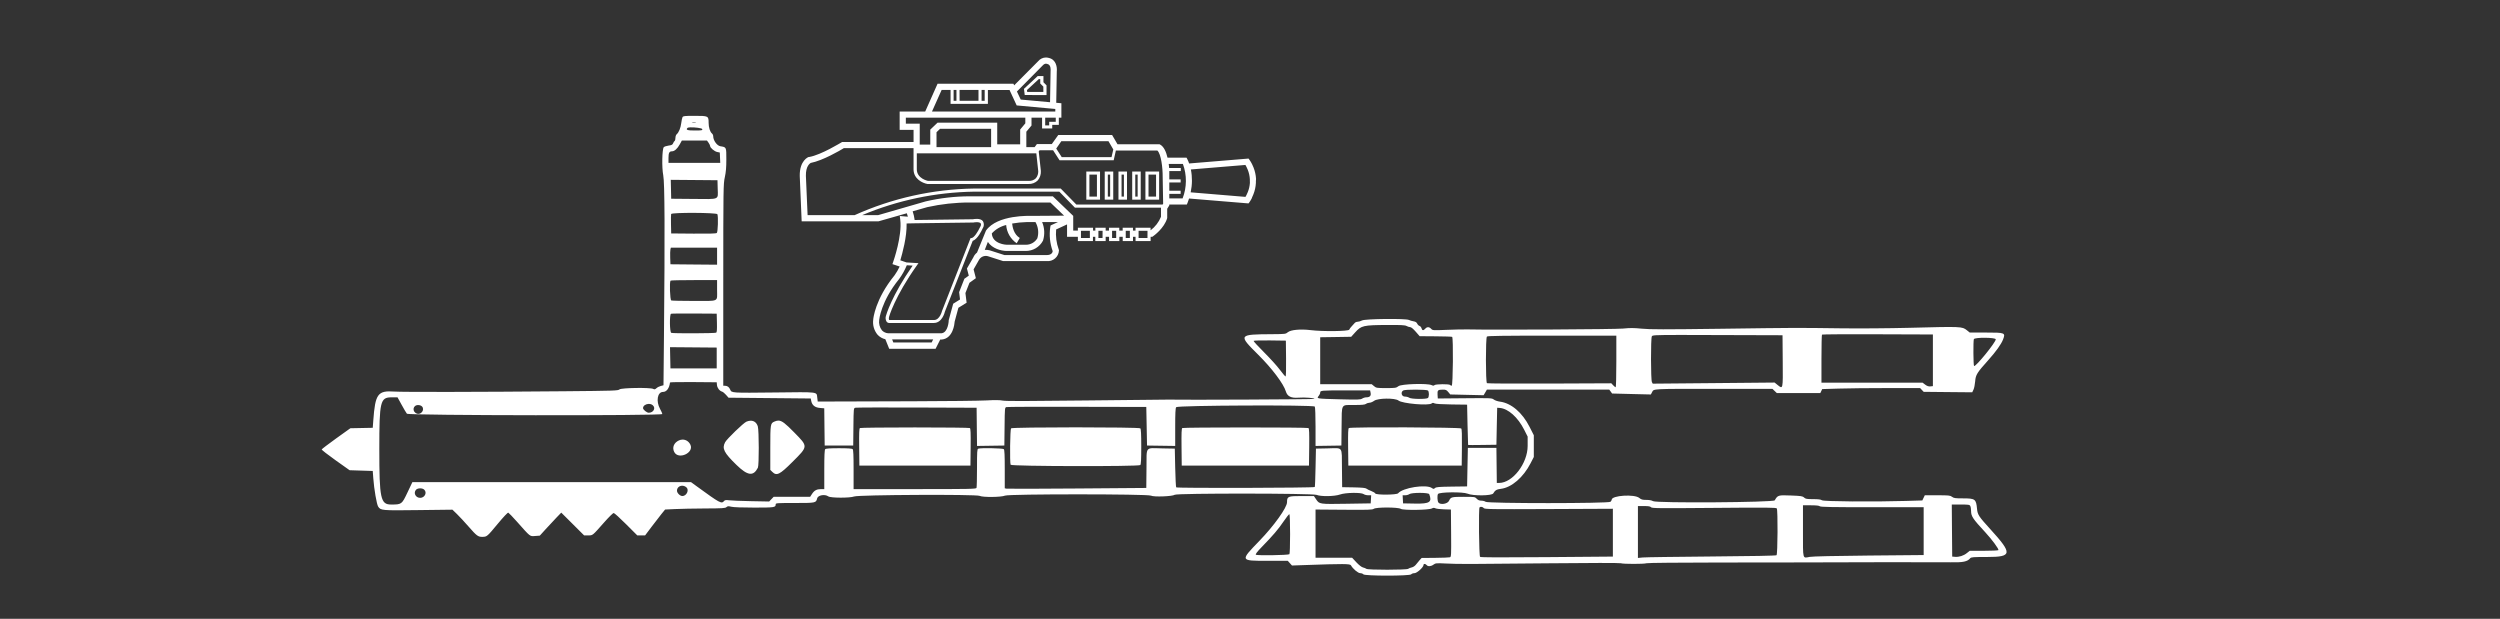 ﻿<?xml version="1.0" encoding="UTF-8" standalone="no"?>
<!DOCTYPE svg PUBLIC "-//W3C//DTD SVG 20010904//EN" "http://www.w3.org/TR/2001/REC-SVG-20010904/DTD/svg10.dtd">
<svg version="1.1" id="Frosty Editor v1.0.6.3" xmlns="http://www.w3.org/2000/svg" d1p1:xlink="http://www.w3.org/1999/xlink" viewBox="0 0 101 25" xmlns:d1p1="xmlns">
  <rect x="0" y="0" width="101" height="25" fill="#333333" stroke="none"/>
  <path stroke="none" fill="#ffffffff" d="M 42.252,2.323 C 42.134,2.325 42.020,2.378 41.942,2.473 41.619,2.798 41.296,3.123 40.972,3.448 40.962,3.426 40.952,3.404 40.942,3.382 37.878,3.382 37.878,3.382 37.878,3.382 37.712,3.756 37.546,4.131 37.379,4.505 36.346,4.505 36.346,4.505 36.346,4.505 36.346,5.247 36.346,5.247 36.346,5.247 36.908,5.247 36.908,5.247 36.908,5.247 36.908,5.737 36.908,5.737 36.908,5.737 34.022,5.737 34.022,5.737 34.022,5.737 34.012,5.743 34.001,5.749 33.991,5.755 33.984,5.755 33.184,6.255 32.693,6.342 32.673,6.342 32.673,6.342 32.673,6.342 32.658,6.342 32.298,6.483 32.310,7.110 32.335,7.720 32.361,8.331 32.387,8.941 35.493,8.941 35.493,8.941 35.493,8.941 36.635,8.616 36.635,8.616 36.635,8.616 36.652,8.661 36.667,8.707 36.679,8.754 36.570,8.745 36.461,8.736 36.352,8.727 36.359,8.778 36.365,8.828 36.371,8.879 36.450,9.528 36.100,10.536 36.096,10.546 36.082,10.588 36.068,10.629 36.054,10.671 36.152,10.703 36.250,10.736 36.347,10.768 36.288,10.893 36.218,11.013 36.138,11.125 35.353,12.092 35.280,12.873 35.278,12.913 35.249,13.133 35.313,13.355 35.455,13.525 35.539,13.615 35.648,13.677 35.768,13.705 35.820,13.834 35.872,13.963 35.924,14.092 37.797,14.092 37.797,14.092 37.797,14.092 37.860,13.967 37.923,13.842 37.986,13.717 38.052,13.717 38.052,13.717 38.052,13.717 38.504,13.669 38.561,13.093 38.569,12.990 38.719,12.435 38.719,12.435 38.719,12.435 38.829,12.366 38.940,12.299 39.051,12.230 39.035,12.100 39.019,11.970 39.003,11.839 39.057,11.701 39.112,11.563 39.166,11.425 39.252,11.363 39.339,11.301 39.425,11.239 39.394,11.120 39.364,11.002 39.333,10.883 39.405,10.756 39.478,10.629 39.550,10.502 39.620,10.375 39.768,10.312 39.909,10.350 40.113,10.416 40.318,10.481 40.523,10.547 42.288,10.547 42.288,10.547 42.288,10.547 42.411,10.560 42.532,10.521 42.625,10.441 42.718,10.361 42.775,10.246 42.781,10.124 42.781,10.102 42.781,10.102 42.781,10.102 42.778,10.094 42.775,10.087 42.773,10.080 42.679,9.821 42.643,9.545 42.668,9.270 42.815,9.202 42.962,9.134 43.109,9.066 43.109,9.566 43.109,9.566 43.109,9.566 43.546,9.566 43.546,9.566 43.546,9.566 43.546,9.740 43.546,9.740 43.546,9.740 44.155,9.740 44.155,9.740 44.155,9.740 44.155,9.566 44.155,9.566 44.155,9.566 44.250,9.566 44.250,9.566 44.250,9.566 44.250,9.740 44.250,9.740 44.250,9.740 44.669,9.740 44.669,9.740 44.669,9.740 44.669,9.566 44.669,9.566 44.669,9.566 44.806,9.566 44.806,9.566 44.806,9.566 44.806,9.740 44.806,9.740 44.806,9.740 45.222,9.740 45.222,9.740 45.222,9.740 45.222,9.566 45.222,9.566 45.222,9.566 45.358,9.566 45.358,9.566 45.358,9.566 45.358,9.740 45.358,9.740 45.358,9.740 45.773,9.740 45.773,9.740 45.773,9.740 45.773,9.566 45.773,9.566 45.773,9.566 45.876,9.566 45.876,9.566 45.876,9.566 45.876,9.740 45.876,9.740 45.876,9.740 46.485,9.740 46.485,9.740 46.485,9.740 46.485,9.566 46.485,9.566 46.485,9.566 46.554,9.566 46.554,9.566 46.554,9.566 46.565,9.558 46.575,9.551 46.586,9.543 46.605,9.531 47.040,9.221 47.155,8.809 47.155,8.434 47.155,8.434 47.155,8.434 47.183,8.389 47.211,8.345 47.239,8.300 47.239,8.264 47.239,8.264 47.239,8.264 47.948,8.264 47.948,8.264 47.948,8.264 47.959,8.238 47.969,8.212 47.980,8.186 48.002,8.130 48.021,8.075 48.038,8.020 48.839,8.086 49.640,8.152 50.440,8.218 50.454,8.200 50.468,8.181 50.482,8.162 50.518,8.109 50.551,8.054 50.579,7.996 50.579,7.985 50.579,7.985 50.579,7.985 50.596,7.948 50.615,7.908 50.634,7.860 50.694,7.711 50.729,7.553 50.738,7.393 50.738,7.313 50.738,7.313 50.738,7.313 50.738,7.288 50.746,7.258 50.744,7.221 50.734,7.065 50.700,6.911 50.642,6.765 50.623,6.718 50.604,6.676 50.582,6.630 50.553,6.572 50.520,6.516 50.483,6.463 50.469,6.444 50.456,6.425 50.442,6.406 48.041,6.604 48.041,6.604 48.041,6.604 48.022,6.546 47.998,6.490 47.971,6.436 47.959,6.413 47.947,6.391 47.936,6.369 47.167,6.369 47.167,6.369 47.167,6.369 47.114,6.141 47.025,5.930 46.876,5.845 46.866,5.839 46.857,5.834 46.847,5.829 45.148,5.829 45.148,5.829 45.148,5.829 45.075,5.704 45.002,5.579 44.929,5.454 42.754,5.454 42.754,5.454 42.754,5.454 42.667,5.576 42.580,5.698 42.493,5.820 41.891,5.820 41.891,5.820 41.891,5.820 41.860,5.862 41.829,5.903 41.798,5.945 41.464,5.945 41.464,5.945 41.464,5.945 41.464,5.321 41.464,5.321 41.464,5.321 41.534,5.237 41.603,5.154 41.673,5.071 41.673,4.754 41.673,4.754 41.673,4.754 42.100,4.754 42.100,4.754 42.100,4.754 42.100,5.189 42.100,5.189 42.100,5.189 42.510,5.189 42.510,5.189 42.510,5.189 42.510,5.044 42.510,5.044 42.510,5.044 42.777,5.044 42.777,5.044 42.777,5.044 42.777,4.754 42.777,4.754 42.777,4.754 42.880,4.754 42.880,4.754 42.880,4.754 42.880,4.171 42.880,4.171 42.880,4.171 42.811,4.164 42.741,4.158 42.672,4.152 42.694,2.882 42.694,2.882 42.694,2.882 42.713,2.717 42.669,2.404 42.369,2.339 42.330,2.328 42.291,2.323 42.252,2.323 Z M 42.253,2.573 C 42.271,2.572 42.284,2.576 42.288,2.577 42.296,2.579 42.303,2.582 42.311,2.584 42.472,2.615 42.445,2.850 42.444,2.859 42.437,3.282 42.429,3.706 42.422,4.130 42.027,4.094 41.632,4.058 41.237,4.022 41.186,3.914 41.135,3.805 41.084,3.697 41.430,3.347 41.776,2.997 42.123,2.646 42.174,2.589 42.221,2.575 42.253,2.573 Z M 41.923,3.073 C 41.738,3.245 41.553,3.417 41.368,3.589 41.379,3.672 41.389,3.755 41.399,3.838 42.280,3.842 42.280,3.842 42.280,3.842 42.280,3.448 42.280,3.448 42.280,3.448 42.238,3.406 42.196,3.364 42.155,3.323 42.155,3.073 42.155,3.073 42.155,3.073 Z M 41.965,3.198 C 42.026,3.198 42.026,3.198 42.026,3.198 42.026,3.374 42.026,3.374 42.026,3.374 42.151,3.499 42.151,3.499 42.151,3.499 42.151,3.715 42.151,3.715 42.151,3.715 41.499,3.715 41.499,3.715 41.499,3.715 41.496,3.689 41.493,3.664 41.489,3.638 41.648,3.491 41.807,3.345 41.965,3.198 Z M 38.042,3.634 C 38.403,3.634 38.403,3.634 38.403,3.634 38.403,4.197 38.403,4.197 38.403,4.197 39.911,4.197 39.911,4.197 39.911,4.197 39.911,3.635 39.911,3.635 39.911,3.635 40.785,3.635 40.785,3.635 40.785,3.635 40.881,3.843 40.977,4.051 41.074,4.259 41.594,4.307 42.114,4.354 42.634,4.402 42.634,4.506 42.634,4.506 42.634,4.506 37.652,4.506 37.652,4.506 37.652,4.506 37.782,4.215 37.912,3.925 38.042,3.634 Z M 38.526,3.634 C 38.641,3.634 38.641,3.634 38.641,3.634 38.641,4.072 38.641,4.072 38.641,4.072 38.526,4.072 38.526,4.072 38.526,4.072 Z M 38.766,3.634 C 39.531,3.634 39.531,3.634 39.531,3.634 39.531,4.072 39.531,4.072 39.531,4.072 38.768,4.072 38.768,4.072 38.768,4.072 38.767,3.926 38.766,3.780 38.766,3.634 Z M 39.656,3.634 C 39.781,3.634 39.781,3.634 39.781,3.634 39.781,4.072 39.781,4.072 39.781,4.072 39.656,4.072 39.656,4.072 39.656,4.072 Z M 28.066,4.680 C 27.656,4.680 27.598,4.686 27.573,4.734 27.558,4.764 27.535,4.873 27.522,4.975 27.499,5.168 27.422,5.355 27.337,5.425 27.310,5.448 27.288,5.513 27.288,5.570 27.288,5.626 27.273,5.682 27.255,5.694 27.236,5.705 27.209,5.747 27.194,5.788 27.171,5.847 27.135,5.866 27.009,5.882 26.923,5.894 26.836,5.923 26.816,5.947 26.748,6.030 26.734,6.778 26.795,7.079 26.855,7.372 26.864,9.408 26.824,13.589 26.805,15.565 26.805,15.565 26.805,15.565 26.696,15.593 26.696,15.593 26.696,15.593 26.636,15.608 26.557,15.649 26.520,15.684 26.466,15.734 26.440,15.739 26.390,15.712 26.273,15.649 25.091,15.667 25.026,15.733 24.975,15.783 24.810,15.789 22.773,15.807 19.302,15.838 16.271,15.843 15.929,15.819 15.261,15.772 15.159,15.913 15.081,16.986 15.059,17.283 15.059,17.283 15.059,17.283 14.607,17.292 14.607,17.292 14.607,17.292 14.155,17.301 14.155,17.301 14.155,17.301 13.581,17.712 13.581,17.712 13.581,17.712 13.266,17.939 13.003,18.139 12.997,18.157 12.991,18.175 13.242,18.371 13.555,18.593 14.124,18.997 14.124,18.997 14.124,18.997 14.591,19.012 14.591,19.012 14.591,19.012 15.059,19.027 15.059,19.027 15.059,19.027 15.081,19.323 15.081,19.323 15.081,19.323 15.112,19.758 15.219,20.376 15.277,20.465 15.381,20.624 15.414,20.627 16.901,20.608 18.278,20.591 18.278,20.591 18.278,20.591 18.460,20.767 18.460,20.767 18.460,20.767 18.560,20.863 18.775,21.095 18.938,21.282 19.258,21.649 19.317,21.693 19.493,21.689 19.671,21.686 19.684,21.675 20.102,21.170 20.333,20.891 20.511,20.702 20.535,20.711 20.556,20.720 20.714,20.884 20.885,21.076 21.439,21.700 21.401,21.670 21.619,21.654 21.808,21.640 21.808,21.640 21.808,21.640 22.046,21.378 22.046,21.378 22.046,21.378 22.178,21.233 22.373,21.024 22.480,20.912 22.675,20.710 22.675,20.710 22.675,20.710 23.136,21.169 23.136,21.169 23.136,21.169 23.597,21.629 23.597,21.629 23.597,21.629 23.762,21.629 23.762,21.629 23.762,21.629 23.953,21.629 23.920,21.656 24.419,21.092 24.597,20.890 24.765,20.725 24.793,20.725 24.820,20.725 25.046,20.929 25.294,21.178 25.745,21.629 25.745,21.629 25.745,21.629 25.904,21.629 25.904,21.629 25.904,21.629 26.063,21.629 26.063,21.629 26.063,21.629 26.315,21.294 26.315,21.294 26.315,21.294 26.454,21.110 26.635,20.875 26.718,20.772 26.870,20.585 26.870,20.585 26.870,20.585 27.273,20.566 27.273,20.566 27.273,20.566 27.496,20.555 28.041,20.544 28.485,20.542 29.184,20.539 29.300,20.532 29.349,20.488 29.396,20.445 29.426,20.443 29.544,20.472 29.629,20.494 29.991,20.507 30.473,20.507 31.293,20.507 31.338,20.500 31.338,20.376 31.338,20.324 31.388,20.321 32.111,20.321 32.960,20.321 32.967,20.319 33.013,20.134 33.045,20.004 33.323,19.955 33.464,20.054 33.559,20.121 34.336,20.123 34.508,20.058 34.691,19.989 39.445,19.965 39.578,20.033 39.703,20.096 40.448,20.089 40.605,20.023 40.771,19.954 46.366,19.954 46.499,20.024 46.615,20.084 47.363,20.056 47.461,19.989 47.558,19.923 53.031,19.927 53.190,19.993 53.364,20.066 53.913,20.057 54.137,19.978 54.363,19.898 54.995,19.889 55.094,19.963 55.127,19.988 55.209,20.009 55.275,20.009 55.395,20.009 55.395,20.009 55.395,20.009 55.386,20.173 55.386,20.173 55.386,20.173 55.376,20.336 55.376,20.336 55.376,20.336 54.395,20.352 54.395,20.352 54.395,20.352 53.304,20.370 53.303,20.370 53.171,20.173 53.082,20.040 53.082,20.040 53.082,20.040 52.587,20.040 52.587,20.040 52.587,20.040 52.029,20.040 51.996,20.054 51.996,20.291 51.996,20.505 51.468,21.244 50.883,21.847 50.093,22.664 50.090,22.657 51.205,22.657 52.026,22.657 52.026,22.657 52.026,22.657 52.111,22.752 52.111,22.752 52.111,22.752 52.196,22.847 52.196,22.847 52.196,22.847 52.680,22.830 52.680,22.830 52.680,22.830 54.298,22.773 54.545,22.775 54.579,22.840 54.653,22.977 54.864,23.156 54.953,23.156 55.001,23.156 55.059,23.177 55.080,23.203 55.138,23.273 56.954,23.273 57.012,23.203 57.033,23.177 57.093,23.156 57.145,23.156 57.245,23.156 57.510,22.916 57.510,22.825 57.510,22.768 57.586,22.770 57.635,22.828 57.689,22.894 57.809,22.887 57.913,22.811 57.995,22.750 58.026,22.747 58.417,22.766 58.959,22.792 59.262,22.791 62.604,22.757 64.213,22.740 65.439,22.739 65.481,22.755 65.575,22.790 66.427,22.790 66.521,22.755 66.561,22.739 67.862,22.727 69.412,22.726 70.963,22.725 72.457,22.723 72.731,22.722 74.553,22.712 78.419,22.709 78.810,22.717 79.306,22.727 79.484,22.690 79.597,22.553 79.634,22.508 79.721,22.502 80.287,22.502 81.296,22.502 81.311,22.369 80.410,21.380 79.940,20.864 79.894,20.793 79.872,20.558 79.835,20.161 79.798,20.134 79.299,20.134 78.988,20.134 78.931,20.125 78.862,20.071 78.790,20.015 78.735,20.009 78.272,20.009 77.762,20.009 77.762,20.009 77.762,20.009 77.712,20.113 77.712,20.113 77.712,20.113 77.662,20.218 77.662,20.218 77.662,20.218 76.988,20.238 76.988,20.238 76.988,20.238 75.666,20.278 73.672,20.261 73.605,20.210 73.562,20.178 73.460,20.165 73.248,20.165 72.992,20.165 72.944,20.156 72.884,20.100 72.823,20.043 72.764,20.034 72.348,20.018 71.839,19.998 71.819,20.004 71.700,20.213 71.650,20.299 66.910,20.331 66.781,20.246 66.731,20.214 66.636,20.196 66.513,20.196 66.354,20.196 66.306,20.182 66.229,20.118 66.036,19.955 65.113,20.014 65.113,20.188 65.113,20.207 65.091,20.245 65.064,20.272 64.992,20.343 60.115,20.344 60.020,20.273 59.987,20.247 59.909,20.227 59.847,20.227 59.766,20.227 59.712,20.205 59.660,20.149 59.588,20.073 59.578,20.071 59.133,20.072 58.639,20.072 58.612,20.079 58.540,20.233 58.481,20.360 58.188,20.406 58.111,20.301 58.068,20.242 58.058,20.016 58.096,19.957 58.147,19.876 59.106,19.866 59.288,19.944 59.511,20.040 60.270,20.032 60.327,19.934 60.400,19.808 60.465,19.769 60.634,19.749 61.066,19.698 61.543,19.287 61.837,18.713 61.966,18.462 61.966,18.462 61.966,18.462 61.966,18.023 61.966,18.023 61.966,18.023 61.966,17.584 61.966,17.584 61.966,17.584 61.795,17.246 61.795,17.246 61.795,17.246 61.501,16.666 61.053,16.285 60.597,16.226 60.504,16.214 60.393,16.176 60.349,16.141 60.272,16.081 60.233,16.079 59.178,16.089 58.087,16.099 58.087,16.099 58.087,16.099 58.077,15.946 58.077,15.946 58.077,15.946 58.066,15.766 58.091,15.742 58.289,15.741 58.409,15.740 58.441,15.754 58.510,15.838 58.591,15.936 58.591,15.936 58.591,15.936 59.264,15.952 59.264,15.952 59.264,15.952 59.938,15.967 59.938,15.967 59.938,15.967 60.005,15.854 60.005,15.854 60.005,15.854 60.071,15.740 60.071,15.740 60.071,15.740 62.543,15.740 62.543,15.740 62.543,15.740 65.014,15.740 65.014,15.740 65.014,15.740 65.072,15.819 65.072,15.819 65.072,15.819 65.129,15.898 65.129,15.898 65.129,15.898 65.912,15.918 65.912,15.918 65.912,15.918 66.695,15.937 66.695,15.937 66.695,15.937 66.744,15.843 66.744,15.843 66.744,15.843 66.816,15.704 66.710,15.709 69.250,15.709 71.606,15.709 71.606,15.709 71.606,15.709 71.694,15.794 71.694,15.794 71.694,15.794 71.783,15.879 71.783,15.879 71.783,15.879 72.661,15.880 72.661,15.880 72.661,15.880 73.540,15.881 73.540,15.881 73.540,15.881 73.579,15.800 73.579,15.800 73.579,15.800 73.617,15.719 73.617,15.719 73.617,15.719 74.277,15.699 74.277,15.699 74.277,15.699 74.640,15.687 75.531,15.678 76.255,15.678 77.573,15.678 77.573,15.678 77.573,15.678 77.644,15.754 77.644,15.754 77.644,15.754 77.716,15.830 77.716,15.830 77.716,15.830 78.697,15.840 78.697,15.840 78.697,15.840 79.678,15.849 79.678,15.849 79.678,15.849 79.729,15.742 79.729,15.742 79.729,15.742 79.757,15.683 79.787,15.531 79.797,15.405 79.817,15.142 79.869,15.059 80.334,14.541 80.632,14.209 80.849,13.907 80.920,13.723 81.029,13.442 81.013,13.435 80.226,13.435 79.578,13.435 79.578,13.435 79.578,13.435 79.462,13.342 79.462,13.342 79.462,13.342 79.268,13.189 79.257,13.188 77.124,13.244 76.303,13.265 75.091,13.274 74.367,13.264 72.546,13.240 72.624,13.240 69.524,13.282 67.232,13.312 66.649,13.312 66.322,13.278 66.007,13.246 65.850,13.246 65.572,13.274 65.268,13.306 60.395,13.332 59.286,13.308 59.123,13.305 58.741,13.313 58.436,13.326 57.894,13.349 57.880,13.349 57.819,13.284 57.741,13.200 57.650,13.198 57.581,13.279 57.509,13.363 57.453,13.357 57.430,13.264 57.419,13.222 57.383,13.179 57.350,13.168 57.316,13.158 57.273,13.115 57.255,13.074 57.231,13.022 57.186,12.994 57.108,12.981 57.047,12.971 56.962,12.947 56.921,12.926 56.791,12.862 55.153,12.879 55.027,12.946 54.972,12.975 54.892,12.999 54.849,12.999 54.806,12.999 54.753,13.021 54.731,13.048 54.709,13.076 54.654,13.135 54.610,13.181 54.565,13.226 54.520,13.288 54.510,13.318 54.486,13.385 53.442,13.398 52.951,13.337 52.541,13.287 52.147,13.323 52.029,13.422 51.943,13.495 51.922,13.497 51.399,13.501 50.021,13.509 50.014,13.519 50.837,14.336 51.386,14.881 51.858,15.508 51.948,15.812 52.008,16.013 52.161,16.090 52.458,16.066 52.716,16.046 53.135,16.079 53.096,16.116 53.076,16.135 47.820,16.160 47.182,16.144 47.096,16.142 45.596,16.157 43.849,16.179 41.536,16.207 40.628,16.209 40.509,16.184 40.397,16.160 40.193,16.158 39.854,16.177 39.583,16.192 38.247,16.208 36.884,16.211 34.663,16.216 33.974,16.218 33.254,16.222 33.036,16.223 33.036,16.223 33.036,16.223 33.016,16.055 33.016,16.055 33.016,16.055 32.988,15.824 33.089,15.835 31.307,15.856 29.545,15.876 29.557,15.877 29.500,15.740 29.457,15.636 29.385,15.584 29.284,15.584 29.220,15.584 29.220,15.584 29.220,15.584 29.220,11.511 29.220,11.511 29.220,11.511 29.221,7.568 29.223,7.428 29.283,7.158 29.328,6.952 29.344,6.763 29.344,6.435 29.344,5.937 29.349,5.948 29.102,5.908 28.967,5.886 28.814,5.673 28.814,5.506 28.814,5.467 28.793,5.417 28.766,5.395 28.684,5.327 28.628,5.149 28.628,4.959 28.628,4.685 28.618,4.680 28.066,4.680 Z M 42.226,4.754 C 42.653,4.754 42.653,4.754 42.653,4.754 42.653,4.809 42.652,4.864 42.652,4.920 42.387,4.920 42.387,4.920 42.387,4.920 42.387,5.066 42.387,5.066 42.387,5.066 42.226,5.066 42.226,5.066 42.226,5.066 Z M 36.596,4.755 C 41.423,4.755 41.423,4.755 41.423,4.755 41.423,4.983 41.423,4.983 41.423,4.983 41.353,5.067 41.284,5.150 41.215,5.233 41.215,5.830 41.215,5.830 41.215,5.830 40.288,5.830 40.288,5.830 40.288,5.830 40.288,4.956 40.288,4.956 40.288,4.956 37.877,4.956 37.877,4.956 37.877,4.956 37.779,5.049 37.681,5.142 37.583,5.236 37.583,5.841 37.583,5.841 37.583,5.841 37.157,5.841 37.157,5.841 37.157,5.841 37.157,5.738 37.157,5.738 37.157,5.738 37.157,4.997 37.157,4.997 37.157,4.997 36.596,4.997 36.596,4.997 36.596,4.997 Z M 28.036,4.937 C 28.113,4.937 28.145,4.944 28.106,4.951 28.067,4.958 28.004,4.958 27.966,4.951 27.927,4.944 27.959,4.937 28.036,4.937 Z M 27.890,5.145 C 28.063,5.138 28.364,5.174 28.372,5.217 28.382,5.266 28.351,5.272 28.069,5.272 27.764,5.272 27.696,5.247 27.777,5.166 27.790,5.154 27.833,5.147 27.890,5.145 Z M 37.978,5.204 C 40.041,5.204 40.041,5.204 40.041,5.204 40.041,5.945 40.041,5.945 40.041,5.945 37.835,5.945 37.835,5.945 37.835,5.945 37.835,5.342 37.835,5.342 37.835,5.342 37.883,5.296 37.930,5.250 37.978,5.204 Z M 27.547,5.677 C 28.054,5.677 28.054,5.677 28.054,5.677 28.561,5.677 28.561,5.677 28.561,5.677 28.626,5.767 28.626,5.767 28.626,5.767 28.661,5.817 28.690,5.877 28.690,5.901 28.690,5.972 28.863,6.118 28.976,6.141 29.080,6.162 29.080,6.162 29.080,6.162 29.089,6.371 29.089,6.371 29.089,6.371 29.098,6.580 29.098,6.580 29.098,6.580 28.053,6.580 28.053,6.580 28.053,6.580 27.007,6.580 27.007,6.580 27.007,6.580 27.007,6.384 27.007,6.384 27.007,6.384 27.007,6.175 27.040,6.113 27.150,6.113 27.249,6.113 27.368,6.006 27.463,5.831 Z M 42.878,5.704 C 44.782,5.704 44.782,5.704 44.782,5.704 44.847,5.815 44.912,5.927 44.977,6.038 44.953,6.142 44.930,6.245 44.906,6.348 42.894,6.348 42.894,6.348 42.894,6.348 42.820,6.233 42.746,6.117 42.672,6.002 42.740,5.903 42.809,5.803 42.878,5.704 Z M 34.091,5.985 C 36.907,5.985 36.907,5.985 36.907,5.985 36.907,6.089 36.907,6.089 36.907,6.089 36.907,6.195 36.907,6.195 36.907,6.195 36.907,6.840 36.907,6.840 36.907,6.840 36.907,7.227 37.266,7.397 37.469,7.433 41.551,7.433 41.551,7.433 41.551,7.433 41.691,7.439 41.827,7.387 41.926,7.288 42.015,7.181 42.059,7.045 42.051,6.906 42.022,6.643 41.994,6.379 41.965,6.116 41.999,6.071 41.999,6.071 41.999,6.071 42.545,6.071 42.545,6.071 42.545,6.071 42.632,6.206 42.719,6.341 42.806,6.476 44.993,6.476 44.993,6.476 44.993,6.476 45.023,6.345 45.052,6.213 45.081,6.081 46.756,6.081 46.756,6.081 46.756,6.081 46.908,6.215 46.975,6.781 46.972,7.142 46.978,7.505 46.985,7.867 46.991,8.230 46.984,8.241 46.977,8.253 46.970,8.264 43.485,8.264 43.485,8.264 43.485,8.264 43.274,8.048 43.064,7.833 42.853,7.617 39.347,7.617 39.347,7.617 39.347,7.617 37.683,7.642 36.043,8.008 34.526,8.692 32.627,8.692 32.627,8.692 32.627,8.692 32.604,8.163 32.581,7.635 32.558,7.106 32.550,6.709 32.719,6.606 32.751,6.583 33.236,6.489 33.934,6.083 34.091,5.985 Z M 37.039,6.195 C 41.867,6.195 41.867,6.195 41.867,6.195 41.893,6.435 41.919,6.675 41.945,6.916 41.949,7.020 41.915,7.122 41.849,7.202 41.772,7.277 41.667,7.315 41.561,7.307 37.487,7.307 37.487,7.307 37.487,7.307 37.487,7.307 37.039,7.218 37.039,6.838 Z M 47.215,6.622 C 47.789,6.622 47.789,6.622 47.789,6.622 47.954,7.072 47.950,7.566 47.778,8.014 47.778,8.015 47.778,8.015 47.778,8.015 47.240,8.015 47.240,8.015 47.240,8.015 47.240,7.832 47.240,7.832 47.240,7.832 47.698,7.832 47.698,7.832 47.698,7.832 47.698,7.707 47.698,7.707 47.698,7.707 47.240,7.707 47.240,7.707 47.240,7.707 47.240,7.372 47.240,7.372 47.240,7.372 47.698,7.372 47.698,7.372 47.698,7.372 47.698,7.247 47.698,7.247 47.698,7.247 47.240,7.247 47.240,7.247 47.240,7.247 47.240,7.142 47.240,7.142 47.240,7.142 47.240,6.912 47.240,6.912 47.240,6.912 47.704,6.912 47.704,6.912 47.704,6.912 47.704,6.788 47.704,6.788 47.704,6.788 47.233,6.788 47.233,6.788 47.233,6.788 47.233,6.734 47.223,6.679 47.215,6.622 Z M 50.315,6.664 C 50.328,6.685 50.343,6.714 50.360,6.748 50.378,6.781 50.392,6.814 50.408,6.855 50.458,6.978 50.487,7.109 50.494,7.242 50.494,7.311 50.494,7.311 50.494,7.311 50.494,7.334 50.497,7.357 50.496,7.388 50.496,7.390 50.496,7.390 50.496,7.390 50.487,7.519 50.458,7.646 50.409,7.765 50.394,7.805 50.378,7.840 50.358,7.879 50.338,7.918 50.329,7.934 50.317,7.954 48.103,7.770 48.103,7.770 48.103,7.770 48.169,7.466 48.172,7.151 48.111,6.846 48.846,6.785 49.580,6.725 50.315,6.664 Z M 43.887,6.930 C 43.887,8.067 43.887,8.067 43.887,8.067 44.441,8.067 44.441,8.067 44.441,8.067 44.441,6.930 44.441,6.930 44.441,6.930 Z M 44.631,6.930 C 44.631,8.067 44.631,8.067 44.631,8.067 44.975,8.067 44.975,8.067 44.975,8.067 44.975,6.930 44.975,6.930 44.975,6.930 Z M 45.186,6.930 C 45.186,8.067 45.186,8.067 45.186,8.067 45.531,8.067 45.531,8.067 45.531,8.067 45.531,6.930 45.531,6.930 45.531,6.930 Z M 45.741,6.930 C 45.741,8.067 45.741,8.067 45.741,8.067 46.085,8.067 46.085,8.067 46.085,8.067 46.085,6.930 46.085,6.930 46.085,6.930 Z M 46.275,6.930 C 46.275,8.067 46.275,8.067 46.275,8.067 46.829,8.067 46.829,8.067 46.829,8.067 46.829,6.930 46.829,6.930 46.829,6.930 Z M 44.012,7.054 C 44.316,7.054 44.316,7.054 44.316,7.054 44.316,7.943 44.316,7.943 44.316,7.943 44.012,7.943 44.012,7.943 44.012,7.943 Z M 44.756,7.054 C 44.850,7.054 44.850,7.054 44.850,7.054 44.850,7.943 44.850,7.943 44.850,7.943 44.756,7.943 44.756,7.943 44.756,7.943 Z M 45.311,7.054 C 45.406,7.054 45.406,7.054 45.406,7.054 45.406,7.943 45.406,7.943 45.406,7.943 45.311,7.943 45.311,7.943 45.311,7.943 Z M 45.865,7.054 C 45.961,7.054 45.961,7.054 45.961,7.054 45.961,7.943 45.961,7.943 45.961,7.943 45.865,7.943 45.865,7.943 45.865,7.943 Z M 46.400,7.054 C 46.705,7.054 46.705,7.054 46.705,7.054 46.705,7.943 46.705,7.943 46.705,7.943 46.400,7.943 46.400,7.943 46.400,7.943 Z M 27.099,7.265 C 28.043,7.273 28.043,7.273 28.043,7.273 28.986,7.281 28.986,7.281 28.986,7.281 28.995,7.627 28.995,7.627 28.995,7.627 29.007,8.084 29.095,8.047 28.016,8.037 27.116,8.029 27.116,8.029 27.116,8.029 27.108,7.647 27.108,7.647 27.108,7.647 Z M 39.346,7.743 C 42.797,7.743 42.797,7.743 42.797,7.743 43.007,7.959 43.218,8.175 43.428,8.391 46.904,8.391 46.904,8.391 46.904,8.391 46.904,8.758 46.904,8.758 46.904,8.758 46.816,8.975 46.670,9.164 46.483,9.305 46.483,9.201 46.483,9.201 46.483,9.201 45.875,9.201 45.875,9.201 45.875,9.201 45.875,9.316 45.875,9.316 45.875,9.316 45.772,9.316 45.772,9.316 45.772,9.316 45.772,9.201 45.772,9.201 45.772,9.201 45.356,9.201 45.356,9.201 45.356,9.201 45.356,9.316 45.356,9.316 45.356,9.316 45.219,9.316 45.219,9.316 45.219,9.316 45.219,9.201 45.219,9.201 45.219,9.201 44.803,9.201 44.803,9.201 44.803,9.201 44.803,9.316 44.803,9.316 44.803,9.316 44.669,9.316 44.669,9.316 44.669,9.316 44.669,9.201 44.669,9.201 44.669,9.201 44.253,9.201 44.253,9.201 44.253,9.201 44.253,9.316 44.253,9.316 44.253,9.316 44.159,9.316 44.159,9.316 44.159,9.316 44.159,9.201 44.159,9.201 44.159,9.201 43.546,9.201 43.546,9.201 43.546,9.201 43.546,9.316 43.546,9.316 43.546,9.316 43.358,9.316 43.358,9.316 43.358,9.316 43.358,8.721 43.358,8.721 43.358,8.721 43.084,8.458 42.809,8.194 42.534,7.931 39.176,7.931 39.176,7.931 39.176,7.931 38.578,7.932 37.981,8.001 37.399,8.136 36.757,8.321 36.116,8.507 35.475,8.692 34.830,8.692 34.830,8.692 34.830,8.692 36.261,8.090 37.794,7.767 39.346,7.743 Z M 39.176,8.181 C 42.435,8.181 42.435,8.181 42.435,8.181 42.620,8.358 42.805,8.536 42.990,8.713 42.553,8.716 42.116,8.719 41.679,8.722 41.622,8.722 40.295,8.663 39.834,9.315 39.713,9.611 39.592,9.907 39.472,10.203 39.410,10.252 39.360,10.315 39.328,10.386 39.329,10.387 39.329,10.387 39.329,10.387 39.241,10.541 39.153,10.695 39.064,10.848 39.089,10.944 39.114,11.040 39.139,11.136 39.080,11.178 39.020,11.220 38.961,11.261 38.890,11.442 38.820,11.622 38.749,11.803 38.761,11.902 38.773,12.000 38.785,12.099 38.693,12.156 38.601,12.213 38.509,12.270 38.449,12.493 38.388,12.715 38.328,12.937 38.328,12.964 38.328,12.964 38.328,12.964 38.328,12.964 38.306,13.433 38.039,13.464 35.880,13.464 35.880,13.464 35.880,13.464 35.786,13.457 35.697,13.416 35.631,13.347 35.538,13.226 35.497,13.073 35.520,12.922 35.520,12.914 35.592,12.173 36.325,11.272 36.450,11.100 36.554,10.913 36.635,10.716 36.713,10.721 36.792,10.726 36.871,10.731 36.013,11.962 35.801,12.728 35.791,12.765 35.767,12.840 35.776,12.922 35.816,12.991 35.838,13.024 35.875,13.045 35.914,13.048 37.730,13.048 37.730,13.048 37.730,13.048 38.067,13.048 38.172,12.603 38.173,12.593 38.548,11.639 38.922,10.685 39.297,9.731 39.493,9.667 39.664,9.310 39.698,9.231 39.760,9.143 39.765,9.027 39.710,8.934 39.605,8.798 39.326,8.852 39.308,8.858 36.952,8.888 36.952,8.888 36.952,8.888 36.937,8.768 36.910,8.651 36.872,8.537 37.069,8.481 37.266,8.424 37.463,8.368 38.025,8.243 38.600,8.180 39.176,8.181 Z M 28.049,8.600 C 28.509,8.602 28.970,8.621 28.983,8.654 29.023,8.759 29.003,9.375 28.959,9.412 28.928,9.437 28.654,9.445 28.016,9.439 27.116,9.431 27.116,9.431 27.116,9.431 27.108,9.059 27.108,9.059 27.108,9.059 27.103,8.854 27.106,8.669 27.114,8.646 27.127,8.613 27.588,8.598 28.049,8.600 Z M 41.479,8.972 C 41.545,8.970 41.611,8.970 41.676,8.972 41.833,8.972 41.833,8.972 41.833,8.972 41.946,9.169 41.974,9.404 41.910,9.622 41.911,9.623 41.911,9.623 41.911,9.623 41.814,9.788 41.637,9.890 41.446,9.888 40.674,9.888 40.674,9.888 40.674,9.888 40.649,9.888 40.094,9.863 40.069,9.430 40.224,9.261 40.426,9.143 40.649,9.090 40.671,9.388 40.828,9.660 41.075,9.828 41.116,9.757 41.158,9.686 41.199,9.614 40.963,9.471 40.905,9.182 40.890,9.031 41.085,8.996 41.282,8.977 41.479,8.972 Z M 42.102,8.972 C 42.742,8.972 42.742,8.972 42.742,8.972 42.643,9.017 42.543,9.062 42.444,9.108 42.440,9.128 42.436,9.148 42.432,9.169 42.382,9.498 42.416,9.835 42.529,10.148 42.523,10.194 42.486,10.305 42.288,10.305 40.580,10.305 40.580,10.305 40.580,10.305 40.379,10.240 40.178,10.176 39.977,10.111 39.915,10.096 39.849,10.091 39.785,10.095 39.826,9.988 39.868,9.881 39.910,9.773 40.084,10.042 40.439,10.133 40.659,10.139 41.439,10.139 41.439,10.139 41.439,10.139 41.730,10.141 41.998,9.982 42.135,9.726 42.137,9.719 42.140,9.712 42.142,9.706 42.214,9.464 42.200,9.204 42.102,8.972 Z M 39.447,8.977 C 39.520,8.975 39.590,8.987 39.615,9.020 39.655,9.074 39.615,9.145 39.589,9.186 39.510,9.358 39.353,9.607 39.248,9.618 39.211,9.618 39.211,9.618 39.211,9.618 38.826,10.599 38.442,11.581 38.058,12.562 38.058,12.562 37.972,12.929 37.734,12.929 35.930,12.929 35.930,12.929 35.930,12.929 35.920,12.929 35.897,12.896 35.917,12.805 35.917,12.797 36.143,11.989 37.041,10.723 37.062,10.693 37.084,10.662 37.106,10.632 36.944,10.622 36.784,10.612 36.622,10.602 36.539,10.574 36.456,10.546 36.373,10.517 36.454,10.239 36.641,9.576 36.627,9.028 36.629,9.028 36.629,9.028 36.629,9.028 36.740,9.026 36.851,9.023 36.962,9.021 37.750,9.011 38.538,9.001 39.325,8.990 39.360,8.983 39.404,8.977 39.447,8.977 Z M 43.671,9.325 C 44.030,9.325 44.030,9.325 44.030,9.325 44.031,9.422 44.031,9.518 44.031,9.615 43.671,9.615 43.671,9.615 43.671,9.615 Z M 44.376,9.325 C 44.545,9.325 44.545,9.325 44.545,9.325 44.544,9.422 44.543,9.518 44.542,9.615 44.376,9.615 44.376,9.615 44.376,9.615 Z M 44.928,9.325 C 45.094,9.325 45.094,9.325 45.094,9.325 45.094,9.615 45.094,9.615 45.094,9.615 44.928,9.615 44.928,9.615 44.928,9.615 Z M 45.480,9.325 C 45.646,9.325 45.646,9.325 45.646,9.325 45.646,9.615 45.646,9.615 45.646,9.615 45.480,9.615 45.480,9.615 45.480,9.615 Z M 45.999,9.325 C 46.359,9.325 46.359,9.325 46.359,9.325 46.358,9.422 46.358,9.518 46.358,9.615 45.999,9.615 45.999,9.615 45.999,9.615 Z M 27.102,10.007 C 28.037,10.007 28.037,10.007 28.037,10.007 28.970,10.007 28.970,10.007 28.970,10.007 28.970,10.350 28.970,10.350 28.970,10.350 28.970,10.694 28.970,10.694 28.970,10.694 28.028,10.686 28.028,10.686 28.028,10.686 27.086,10.677 27.086,10.677 27.086,10.677 27.076,10.413 27.076,10.413 27.076,10.413 27.071,10.267 27.075,10.116 27.085,10.078 Z M 28.041,11.316 C 28.970,11.316 28.970,11.316 28.970,11.316 28.970,11.718 28.970,11.718 28.970,11.718 28.970,12.208 29.080,12.158 28.020,12.158 27.552,12.158 27.146,12.149 27.119,12.138 27.068,12.119 27.042,11.385 27.091,11.337 27.102,11.325 27.530,11.316 28.041,11.316 Z M 28.051,12.666 C 28.955,12.672 28.955,12.672 28.955,12.672 28.964,13.043 28.964,13.043 28.964,13.043 28.970,13.319 28.963,13.421 28.933,13.440 28.887,13.469 27.194,13.476 27.119,13.447 27.054,13.422 27.045,12.702 27.109,12.676 27.130,12.667 27.554,12.663 28.051,12.666 Z M 56.061,13.129 C 56.603,13.126 56.764,13.135 56.825,13.170 56.868,13.194 56.933,13.215 56.970,13.216 57.012,13.216 57.095,13.285 57.195,13.400 57.354,13.582 57.354,13.582 57.354,13.582 57.997,13.587 57.997,13.587 57.997,13.587 58.351,13.590 58.652,13.599 58.667,13.609 58.718,13.640 58.701,15.584 58.649,15.584 58.625,15.584 58.596,15.571 58.585,15.554 58.558,15.509 57.999,15.513 57.954,15.559 57.926,15.587 57.898,15.587 57.837,15.559 57.661,15.478 56.617,15.511 56.500,15.600 56.404,15.674 56.377,15.678 56.001,15.678 55.622,15.678 55.599,15.674 55.511,15.600 55.418,15.522 55.418,15.522 55.418,15.522 54.377,15.522 54.377,15.522 54.377,15.522 53.336,15.522 53.336,15.522 53.336,15.522 53.336,14.574 53.336,14.574 53.336,14.574 53.336,13.625 53.336,13.625 53.336,13.625 53.962,13.616 53.962,13.616 53.962,13.616 54.588,13.606 54.588,13.606 54.588,13.606 54.749,13.428 54.749,13.428 54.749,13.428 54.997,13.152 55.075,13.134 56.061,13.129 Z M 75.860,13.505 C 78.089,13.513 78.089,13.513 78.089,13.513 78.089,14.557 78.089,14.557 78.089,14.557 78.089,15.600 78.089,15.600 78.089,15.600 77.986,15.610 77.986,15.610 77.986,15.610 77.913,15.617 77.853,15.597 77.778,15.540 77.673,15.460 77.673,15.460 77.673,15.460 75.630,15.460 75.630,15.460 75.630,15.460 73.587,15.460 73.587,15.460 73.587,15.460 73.587,14.499 73.587,14.499 73.587,14.499 73.587,13.971 73.597,13.529 73.608,13.518 73.620,13.506 74.633,13.500 75.860,13.505 Z M 67.896,13.532 C 68.263,13.532 68.748,13.534 69.390,13.536 72.014,13.544 72.014,13.544 72.014,13.544 72.022,14.580 72.022,14.580 72.022,14.580 72.032,15.746 72.035,15.729 71.816,15.554 71.694,15.455 71.694,15.455 71.694,15.455 69.233,15.478 69.233,15.478 69.233,15.478 66.771,15.500 66.771,15.500 66.771,15.500 66.737,15.436 66.737,15.436 66.737,15.436 66.691,15.350 66.688,13.674 66.734,13.589 66.758,13.544 66.795,13.532 67.896,13.532 Z M 62.704,13.560 C 65.300,13.560 65.300,13.560 65.300,13.560 65.300,14.603 65.300,14.603 65.300,14.603 65.300,15.177 65.288,15.647 65.274,15.647 65.260,15.647 65.214,15.610 65.173,15.566 65.097,15.485 65.097,15.485 65.097,15.485 62.604,15.496 62.604,15.496 62.604,15.496 61.233,15.502 60.094,15.495 60.073,15.481 60.018,15.446 60.017,13.652 60.071,13.597 60.100,13.569 60.727,13.560 62.704,13.560 Z M 80.198,13.646 C 80.415,13.648 80.629,13.669 80.629,13.709 80.629,13.831 79.818,14.828 79.752,14.787 79.722,14.769 79.715,13.778 79.744,13.702 79.760,13.662 79.981,13.644 80.198,13.646 Z M 36.042,13.711 C 37.700,13.711 37.700,13.711 37.700,13.711 37.679,13.753 37.659,13.794 37.639,13.836 36.090,13.836 36.090,13.836 36.090,13.836 36.074,13.794 36.058,13.753 36.042,13.711 Z M 51.305,13.753 C 51.949,13.762 51.949,13.762 51.949,13.762 51.957,14.486 51.957,14.486 51.957,14.486 51.962,14.903 51.954,15.211 51.938,15.211 51.922,15.211 51.818,15.088 51.706,14.938 51.595,14.788 51.306,14.470 51.066,14.231 50.826,13.992 50.636,13.785 50.645,13.771 50.653,13.757 50.950,13.749 51.305,13.753 Z M 27.068,14.026 C 28.012,14.034 28.012,14.034 28.012,14.034 28.955,14.042 28.955,14.042 28.955,14.042 28.955,14.463 28.955,14.463 28.955,14.463 28.955,14.883 28.955,14.883 28.955,14.883 28.020,14.883 28.020,14.883 28.020,14.883 27.086,14.883 27.086,14.883 27.086,14.883 27.077,14.455 27.077,14.455 27.077,14.455 Z M 28.012,15.436 C 28.955,15.444 28.955,15.444 28.955,15.444 28.965,15.554 28.965,15.554 28.965,15.554 28.976,15.672 29.067,15.791 29.170,15.821 29.206,15.832 29.279,15.891 29.333,15.954 29.432,16.067 29.432,16.067 29.432,16.067 31.093,16.083 31.093,16.083 31.093,16.083 32.754,16.099 32.754,16.099 32.754,16.099 32.775,16.204 32.775,16.204 32.775,16.204 32.809,16.373 32.926,16.465 33.127,16.481 33.300,16.496 33.300,16.496 33.300,16.496 33.308,17.247 33.308,17.247 33.308,17.247 33.317,18.000 33.317,18.000 33.317,18.000 33.893,18.000 33.893,18.000 33.893,18.000 34.470,18.000 34.470,18.000 34.470,18.000 34.478,17.244 34.478,17.244 34.478,17.244 34.486,16.492 34.487,16.489 34.556,16.472 34.594,16.463 35.712,16.459 37.040,16.464 39.455,16.473 39.455,16.473 39.455,16.473 39.463,17.244 39.463,17.244 39.463,17.244 39.472,18.016 39.472,18.016 39.472,18.016 40.024,18.008 40.024,18.008 40.024,18.008 40.576,18.000 40.576,18.000 40.576,18.000 40.585,17.232 40.585,17.232 40.585,17.232 40.593,16.470 40.594,16.464 40.662,16.446 40.700,16.436 41.986,16.431 43.520,16.435 46.310,16.441 46.310,16.441 46.310,16.441 46.325,17.220 46.325,17.220 46.325,17.220 46.340,18.000 46.340,18.000 46.340,18.000 46.909,18.008 46.909,18.008 46.909,18.008 47.478,18.016 47.478,18.016 47.478,18.016 47.478,17.258 47.478,17.258 47.478,17.258 47.478,16.699 47.488,16.487 47.517,16.450 47.574,16.376 53.071,16.352 53.118,16.426 53.135,16.452 53.148,16.812 53.148,17.244 53.148,18.016 53.148,18.016 53.148,18.016 53.670,18.008 53.670,18.008 53.670,18.008 54.192,18.000 54.192,18.000 54.192,18.000 54.200,17.223 54.200,17.223 54.200,17.223 54.211,16.283 54.163,16.364 54.702,16.362 55.026,16.362 55.141,16.351 55.187,16.316 55.220,16.291 55.285,16.270 55.329,16.270 55.374,16.270 55.458,16.235 55.516,16.192 55.667,16.081 56.359,16.073 56.497,16.181 56.655,16.306 57.720,16.398 57.841,16.298 57.876,16.269 57.903,16.269 57.956,16.297 57.999,16.319 58.252,16.335 58.647,16.340 59.271,16.348 59.271,16.348 59.271,16.348 59.288,17.158 59.288,17.158 59.288,17.158 59.297,17.603 59.308,17.972 59.311,17.976 59.315,17.981 59.573,17.981 59.886,17.976 60.455,17.968 60.455,17.968 60.455,17.968 60.470,17.220 60.470,17.220 60.470,17.220 60.486,16.473 60.486,16.473 60.486,16.473 60.592,16.481 60.592,16.481 60.592,16.481 60.933,16.509 61.324,16.859 61.578,17.363 61.717,17.639 61.717,17.639 61.717,17.639 61.717,18.015 61.717,18.015 61.717,18.015 61.717,18.721 61.110,19.510 60.567,19.510 60.471,19.510 60.471,19.510 60.471,19.510 60.463,18.802 60.463,18.802 60.463,18.802 60.455,18.093 60.455,18.093 60.455,18.093 59.879,18.093 59.879,18.093 59.879,18.093 59.302,18.093 59.302,18.093 59.302,18.093 59.286,18.872 59.286,18.872 59.286,18.872 59.271,19.651 59.271,19.651 59.271,19.651 58.649,19.659 58.649,19.659 58.649,19.659 58.135,19.666 58.019,19.676 57.974,19.717 57.924,19.761 57.913,19.762 57.848,19.716 57.617,19.555 56.673,19.702 56.484,19.929 56.428,19.997 55.586,20.002 55.560,19.935 55.551,19.911 55.478,19.867 55.398,19.837 55.317,19.807 55.230,19.763 55.203,19.741 55.169,19.711 55.022,19.697 54.689,19.690 54.223,19.682 54.223,19.682 54.223,19.682 54.215,18.911 54.215,18.911 54.215,18.911 54.205,18.002 54.280,18.102 53.616,18.115 53.164,18.124 53.164,18.124 53.164,18.124 53.148,18.893 53.148,18.893 53.148,18.893 53.140,19.316 53.126,19.667 53.117,19.675 53.074,19.713 47.543,19.727 47.518,19.689 47.505,19.668 47.487,19.307 47.478,18.887 47.462,18.124 47.462,18.124 47.462,18.124 46.964,18.115 46.964,18.115 46.964,18.115 46.244,18.102 46.327,17.998 46.318,18.927 46.310,19.713 46.310,19.713 46.310,19.713 43.521,19.735 43.521,19.735 43.521,19.735 41.987,19.747 40.701,19.750 40.662,19.742 40.592,19.727 40.592,19.727 40.592,19.727 40.592,18.955 40.592,18.955 40.592,18.955 40.592,18.396 40.582,18.173 40.555,18.146 40.515,18.106 39.616,18.090 39.520,18.127 39.477,18.144 39.471,18.241 39.471,18.903 39.471,19.320 39.462,19.684 39.451,19.711 39.434,19.755 39.186,19.760 36.959,19.760 34.485,19.760 34.485,19.760 34.485,19.760 34.485,18.972 34.485,18.972 34.485,18.972 34.485,18.400 34.475,18.173 34.448,18.146 34.422,18.120 34.254,18.108 33.893,18.108 33.532,18.108 33.365,18.120 33.339,18.146 33.312,18.173 33.301,18.400 33.301,18.972 33.301,19.760 33.301,19.760 33.301,19.760 33.169,19.760 33.169,19.760 33.169,19.760 32.995,19.761 32.897,19.813 32.805,19.955 32.730,20.071 32.730,20.071 32.730,20.071 31.993,20.071 31.993,20.071 31.993,20.071 31.256,20.071 31.256,20.071 31.256,20.071 31.165,20.166 31.165,20.166 31.165,20.166 31.074,20.261 31.074,20.261 31.074,20.261 30.342,20.247 30.342,20.247 30.342,20.247 29.939,20.239 29.539,20.223 29.452,20.211 29.328,20.195 29.285,20.201 29.253,20.240 29.149,20.365 29.095,20.336 28.140,19.641 27.918,19.479 27.918,19.479 27.918,19.479 22.289,19.479 22.289,19.479 22.289,19.479 16.660,19.479 16.660,19.479 16.660,19.479 16.461,19.898 16.461,19.898 16.461,19.898 16.234,20.377 16.227,20.383 15.802,20.383 15.375,20.383 15.324,20.144 15.324,18.145 15.324,16.215 15.362,16.052 15.820,16.052 16.060,16.052 16.060,16.052 16.060,16.052 16.227,16.356 16.227,16.356 16.227,16.356 16.318,16.523 16.413,16.684 16.439,16.714 16.502,16.788 26.758,16.800 26.758,16.727 26.758,16.704 26.716,16.609 26.665,16.517 26.495,16.208 26.561,15.834 26.786,15.834 26.930,15.834 27.043,15.681 27.067,15.452 27.069,15.439 27.494,15.432 28.012,15.436 Z M 57.204,15.741 C 57.438,15.742 57.667,15.754 57.691,15.778 57.712,15.798 57.728,15.866 57.728,15.927 57.728,15.989 57.712,16.056 57.691,16.077 57.634,16.134 57.010,16.127 56.932,16.068 56.899,16.043 56.819,16.022 56.755,16.022 56.621,16.021 56.576,15.842 56.693,15.774 56.732,15.751 56.970,15.740 57.204,15.741 Z M 54.365,15.772 C 55.353,15.772 55.353,15.772 55.353,15.772 55.373,15.873 55.373,15.873 55.373,15.873 55.397,15.992 55.338,16.052 55.198,16.052 55.149,16.052 55.074,16.075 55.032,16.103 54.963,16.148 54.863,16.151 54.137,16.132 53.174,16.106 53.186,16.108 53.272,15.999 53.307,15.955 53.336,15.895 53.336,15.866 53.336,15.774 53.358,15.772 54.365,15.772 Z M 26.184,16.319 C 26.248,16.313 26.314,16.326 26.364,16.366 26.506,16.477 26.405,16.675 26.208,16.675 26.131,16.675 25.979,16.551 25.979,16.488 25.979,16.396 26.077,16.330 26.184,16.319 Z M 16.893,16.364 C 16.955,16.364 17.018,16.387 17.051,16.423 17.169,16.554 17.009,16.773 16.840,16.709 16.636,16.631 16.677,16.364 16.893,16.364 Z M 31.441,16.992 C 31.392,16.993 31.343,17.007 31.286,17.032 31.125,17.102 31.120,17.130 31.120,18.092 31.120,18.984 31.120,18.984 31.120,18.984 31.201,19.064 31.201,19.064 31.201,19.064 31.375,19.238 31.499,19.177 32.012,18.665 32.655,18.023 32.654,18.049 32.090,17.474 31.734,17.111 31.587,16.988 31.441,16.992 Z M 30.310,16.997 C 30.261,17.000 30.209,17.013 30.154,17.036 30.033,17.088 29.366,17.733 29.295,17.866 29.161,18.120 29.244,18.287 29.756,18.785 30.207,19.223 30.435,19.252 30.618,18.897 30.668,18.801 30.665,17.394 30.616,17.228 30.568,17.070 30.455,16.989 30.310,16.997 Z M 43.458,17.264 C 42.166,17.264 40.874,17.278 40.847,17.305 40.808,17.344 40.791,18.677 40.829,18.776 40.854,18.841 46.005,18.852 46.069,18.788 46.096,18.761 46.107,18.552 46.107,18.046 46.107,17.540 46.096,17.332 46.069,17.305 46.042,17.278 44.750,17.264 43.458,17.264 Z M 56.778,17.265 C 55.658,17.261 54.533,17.269 54.495,17.293 54.465,17.312 54.458,17.488 54.464,18.064 54.473,18.809 54.473,18.809 54.473,18.809 56.762,18.809 56.762,18.809 56.762,18.809 59.053,18.809 59.053,18.809 59.053,18.809 59.061,18.081 59.061,18.081 59.061,18.081 59.067,17.570 59.059,17.340 59.034,17.310 59.014,17.286 57.898,17.269 56.778,17.265 Z M 36.962,17.268 C 35.763,17.268 34.764,17.279 34.742,17.293 34.711,17.312 34.704,17.488 34.711,18.064 34.719,18.809 34.719,18.809 34.719,18.809 36.962,18.809 36.962,18.809 36.962,18.809 39.206,18.809 39.206,18.809 39.206,18.809 39.214,18.064 39.214,18.064 39.214,18.064 39.220,17.488 39.213,17.312 39.183,17.293 39.161,17.279 38.162,17.268 36.962,17.268 Z M 50.313,17.269 C 49.052,17.269 47.791,17.277 47.765,17.293 47.735,17.312 47.728,17.488 47.734,18.064 47.742,18.809 47.742,18.809 47.742,18.809 50.313,18.809 50.313,18.809 50.313,18.809 52.883,18.809 52.883,18.809 52.883,18.809 52.892,18.064 52.892,18.064 52.892,18.064 52.898,17.488 52.891,17.312 52.861,17.293 52.835,17.277 51.574,17.269 50.313,17.269 Z M 27.565,17.760 C 27.519,17.762 27.473,17.772 27.428,17.793 27.224,17.887 27.146,18.081 27.240,18.262 27.408,18.587 28.049,18.296 27.892,17.966 27.827,17.829 27.700,17.754 27.565,17.760 Z M 27.544,19.624 C 27.606,19.620 27.675,19.640 27.732,19.690 27.852,19.796 27.737,20.040 27.568,20.040 27.473,20.040 27.350,19.918 27.350,19.825 27.350,19.707 27.440,19.632 27.544,19.624 Z M 16.968,19.729 C 17.032,19.728 17.098,19.745 17.136,19.780 17.265,19.897 17.161,20.113 16.975,20.113 16.792,20.113 16.691,19.915 16.808,19.786 16.841,19.750 16.904,19.730 16.968,19.729 Z M 57.363,19.912 C 57.549,19.912 57.727,19.930 57.741,19.965 57.864,20.286 57.763,20.355 57.179,20.345 56.684,20.336 56.684,20.336 56.684,20.336 56.675,20.173 56.675,20.173 56.675,20.173 56.666,20.009 56.666,20.009 56.666,20.009 56.770,20.009 56.770,20.009 56.770,20.009 56.828,20.009 56.903,19.988 56.936,19.963 56.982,19.929 57.176,19.912 57.363,19.912 Z M 78.852,20.383 C 79.210,20.383 79.210,20.383 79.210,20.383 79.531,20.383 79.571,20.389 79.600,20.443 79.617,20.476 79.632,20.568 79.632,20.647 79.632,20.857 79.701,20.960 80.205,21.504 80.479,21.801 80.761,22.184 80.736,22.225 80.726,22.240 80.462,22.252 80.148,22.252 79.578,22.252 79.578,22.252 79.578,22.252 79.461,22.345 79.461,22.345 79.461,22.345 79.325,22.453 79.148,22.509 78.984,22.496 78.869,22.486 78.869,22.486 78.869,22.486 78.860,21.434 78.860,21.434 78.860,21.434 Z M 72.840,20.414 C 73.161,20.414 73.161,20.414 73.161,20.414 73.376,20.414 73.494,20.427 73.520,20.453 73.551,20.484 74.017,20.492 75.638,20.492 77.716,20.492 77.716,20.492 77.716,20.492 77.716,21.458 77.716,21.458 77.716,21.458 77.716,22.424 77.716,22.424 77.716,22.424 75.504,22.444 75.504,22.444 75.504,22.444 74.160,22.456 73.221,22.477 73.112,22.498 72.818,22.552 72.840,22.635 72.840,21.455 Z M 66.172,20.445 C 66.418,20.445 66.418,20.445 66.418,20.445 66.600,20.445 66.673,20.457 66.702,20.493 66.738,20.536 67.017,20.538 69.249,20.519 71.390,20.500 71.759,20.503 71.783,20.541 71.829,20.614 71.819,22.395 71.772,22.431 71.748,22.451 70.771,22.470 69.147,22.482 67.725,22.494 66.474,22.511 66.367,22.522 66.172,22.541 66.172,22.541 66.172,22.541 66.172,21.493 66.172,21.493 66.172,21.493 Z M 59.811,20.479 C 59.854,20.469 59.912,20.488 59.944,20.527 59.982,20.573 60.215,20.576 62.572,20.566 65.160,20.554 65.160,20.554 65.160,20.554 65.160,21.520 65.160,21.520 65.160,21.520 65.160,22.486 65.160,22.486 65.160,22.486 62.497,22.508 62.497,22.508 62.497,22.508 60.599,22.524 59.824,22.521 59.795,22.497 59.751,22.461 59.732,20.540 59.774,20.497 59.784,20.488 59.797,20.482 59.811,20.479 Z M 56.042,20.504 C 56.289,20.504 56.539,20.522 56.593,20.558 56.691,20.622 57.724,20.608 57.849,20.541 57.904,20.511 57.940,20.510 57.989,20.535 58.026,20.554 58.182,20.573 58.336,20.577 58.617,20.585 58.617,20.585 58.617,20.585 58.625,21.541 58.625,21.541 58.625,21.541 58.632,22.431 58.629,22.498 58.578,22.514 58.548,22.524 58.278,22.534 57.979,22.537 57.434,22.542 57.434,22.542 57.434,22.542 57.355,22.628 57.355,22.628 57.355,22.628 57.312,22.675 57.245,22.756 57.206,22.808 57.165,22.863 57.094,22.911 57.035,22.923 56.979,22.935 56.914,22.961 56.890,22.980 56.830,23.029 55.263,23.030 55.202,22.981 55.178,22.962 55.116,22.937 55.064,22.925 55.008,22.911 54.903,22.830 54.798,22.718 54.626,22.533 54.626,22.533 54.626,22.533 53.887,22.533 53.887,22.533 53.887,22.533 53.148,22.533 53.148,22.533 53.148,22.533 53.148,21.559 53.148,21.559 53.148,21.559 53.148,20.585 53.148,20.585 53.148,20.585 54.294,20.594 54.294,20.594 54.294,20.594 55.277,20.602 55.447,20.597 55.501,20.556 55.548,20.521 55.794,20.503 56.042,20.504 Z M 52.092,20.774 C 52.108,20.784 52.120,21.147 52.120,21.582 52.120,22.022 52.108,22.381 52.092,22.390 52.025,22.432 50.759,22.449 50.735,22.410 50.719,22.384 50.795,22.284 50.958,22.117 51.430,21.632 51.645,21.382 51.854,21.070 51.970,20.898 52.077,20.765 52.092,20.774 Z " />
</svg>